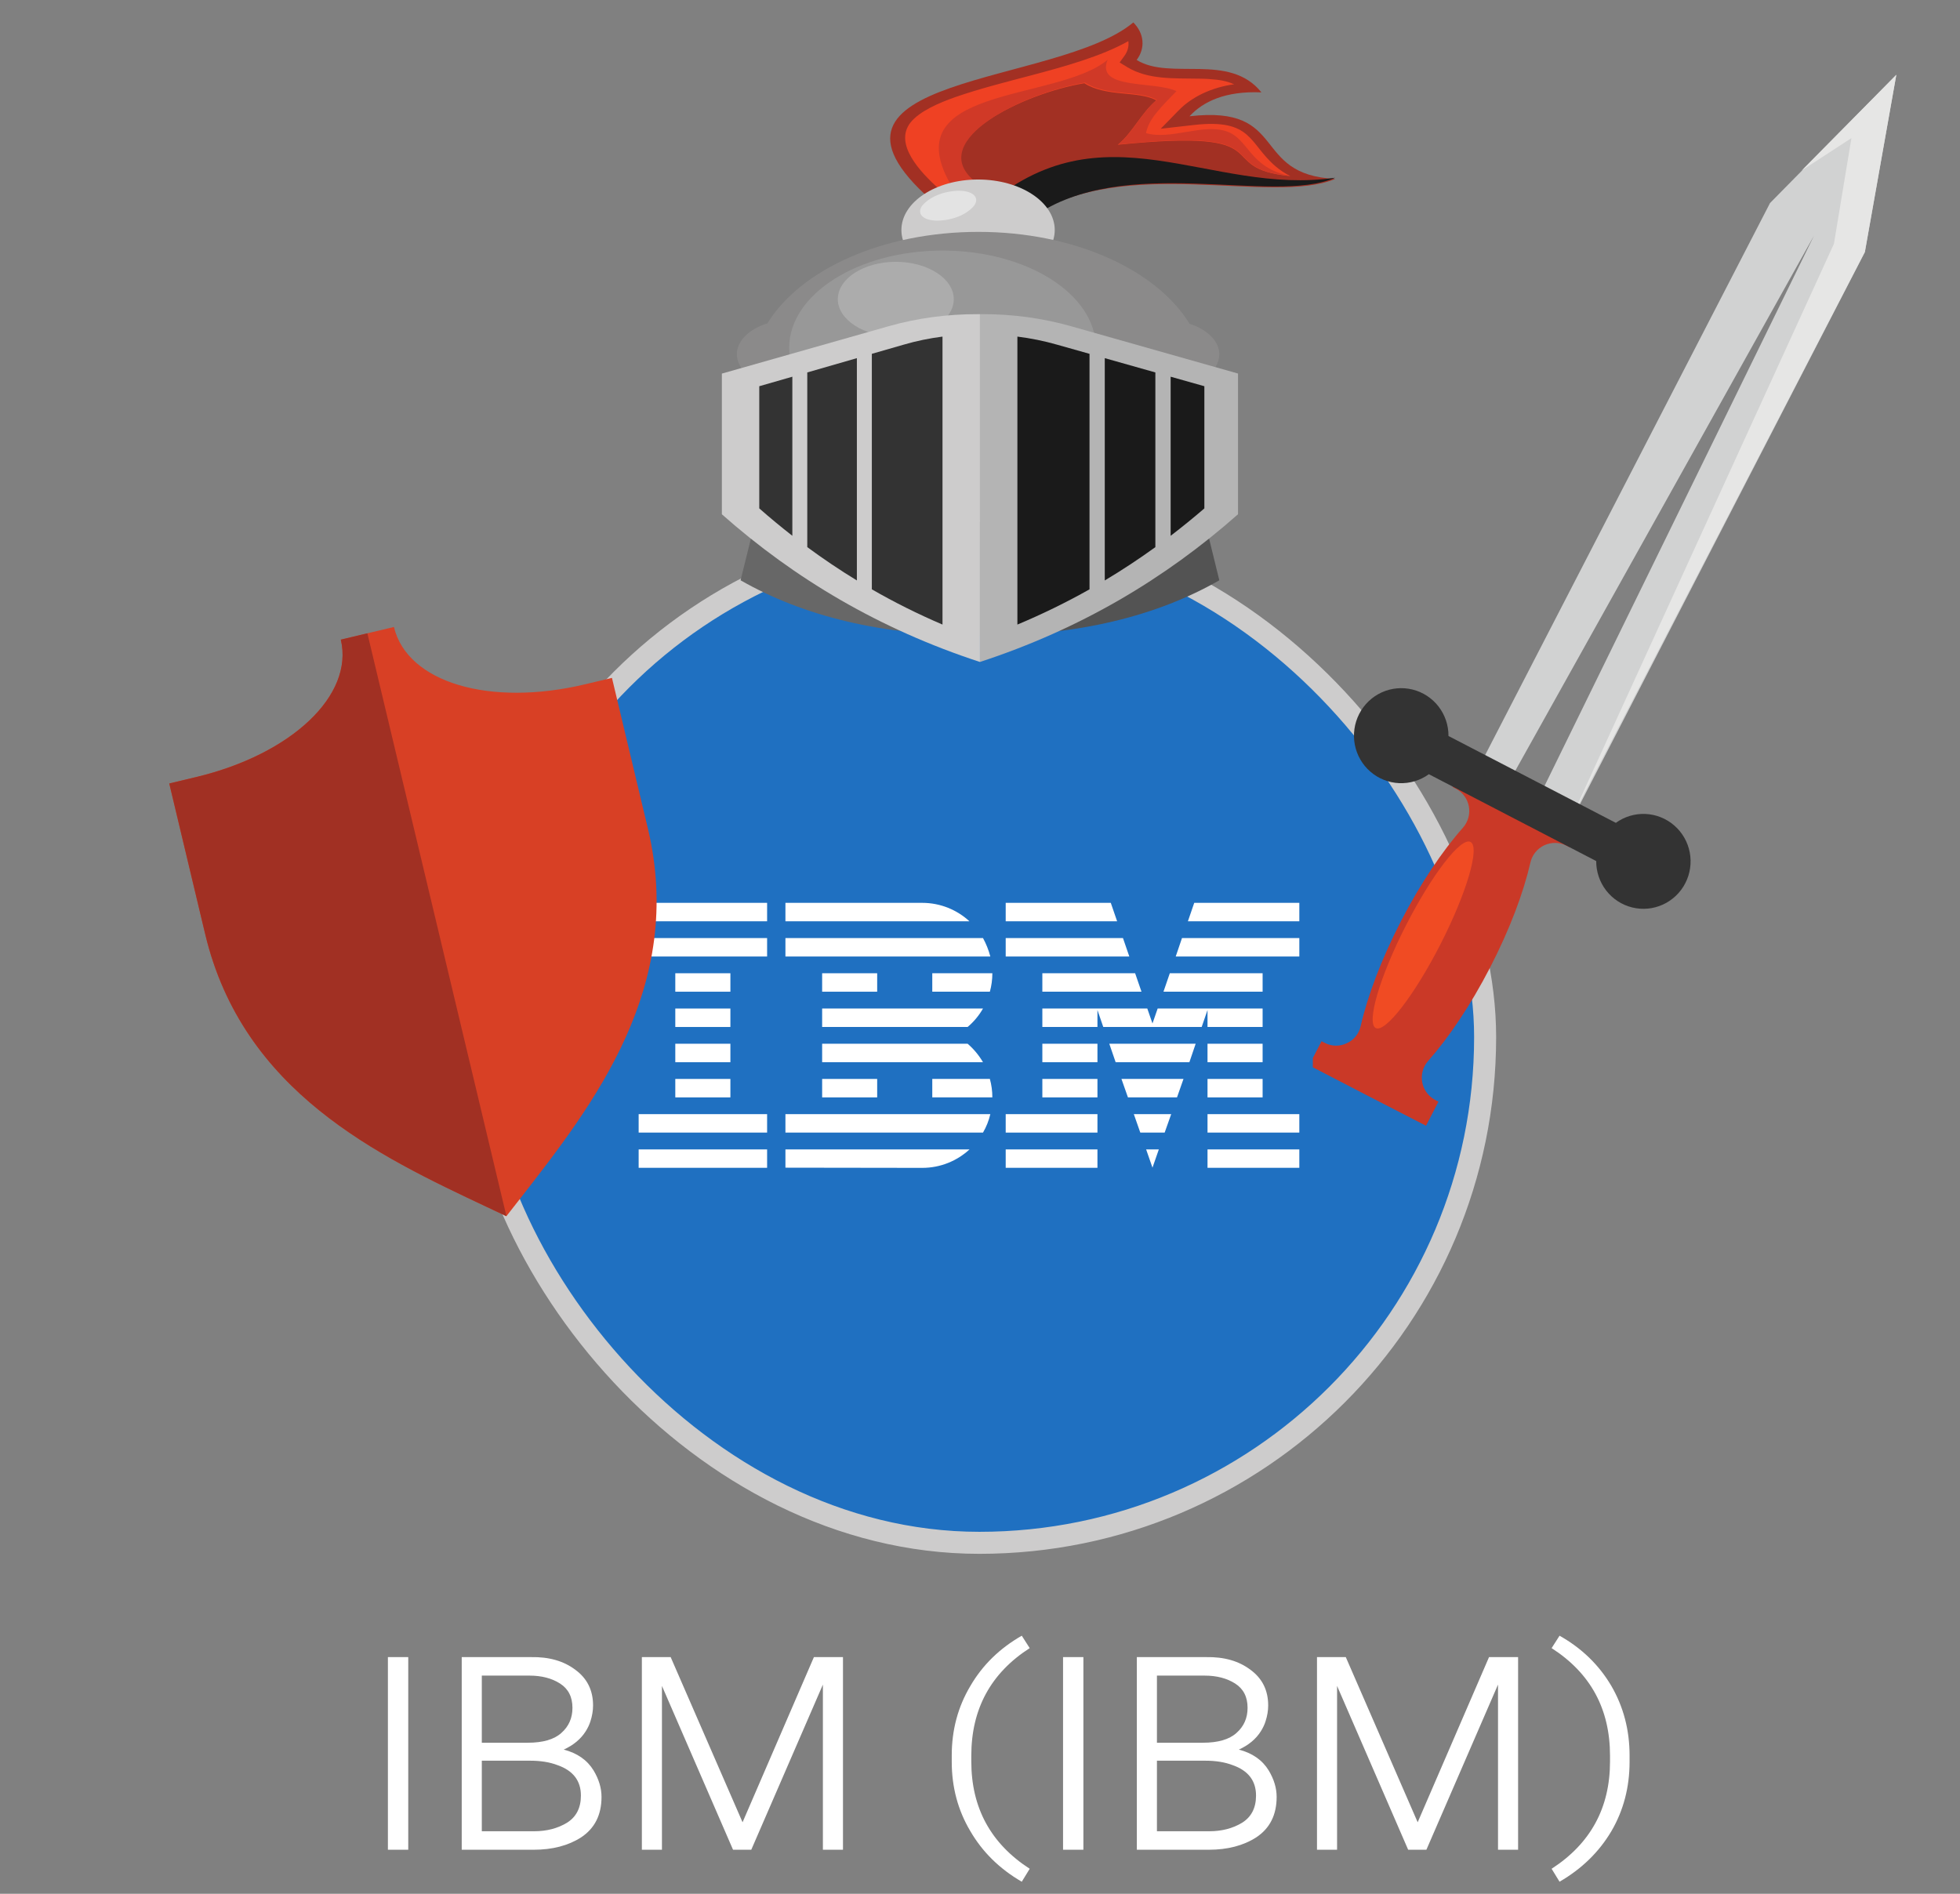 <svg width="89" height="86" viewBox="0 0 89 86" fill="none" xmlns="http://www.w3.org/2000/svg">
<rect x="0" y="0" width="89" height="86" fill="#808080" stroke="none"/>
<rect x="21.503" y="24.128" width="45.934" height="45.934" rx="22.967" fill="#1F70C1"/>
<rect x="21.503" y="24.128" width="45.934" height="45.934" rx="22.967" stroke="#CDCCCC"/>
<g clip-path="url(#clip0_463_6024)">
<path d="M29 52.197L34.833 52.197L34.833 53.032L29 53.032L29 52.197Z" fill="white"/>
<path d="M29 50.595L34.833 50.595L34.833 51.433L29 51.433L29 50.595Z" fill="white"/>
<path d="M30.664 48.996L33.166 48.996L33.166 49.834L30.664 49.834L30.664 48.996Z" fill="white"/>
<path d="M30.664 47.398L33.166 47.398L33.166 48.236L30.664 48.236L30.664 47.398Z" fill="white"/>
<path d="M30.664 45.799L33.166 45.799L33.166 46.637L30.664 46.637L30.664 45.799Z" fill="white"/>
<path d="M30.664 44.197L33.166 44.197L33.166 45.035L30.664 45.035L30.664 44.197Z" fill="white"/>
<path d="M34.833 42.599L29 42.599L29 43.437L34.833 43.437L34.833 42.599Z" fill="white"/>
<path d="M34.833 41L29 41L29 41.838L34.833 41.838L34.833 41Z" fill="white"/>
<path d="M35.665 51.433L44.636 51.433C44.787 51.174 44.9 50.892 44.969 50.595L35.665 50.595L35.665 51.433Z" fill="white"/>
<path d="M43.938 47.398L37.332 47.398L37.332 48.236L44.636 48.236C44.446 47.915 44.211 47.632 43.938 47.398Z" fill="white"/>
<path d="M37.332 45.799L37.332 46.637L43.938 46.637C44.217 46.402 44.452 46.12 44.636 45.799L37.332 45.799Z" fill="white"/>
<path d="M44.636 42.599L35.665 42.599L35.665 43.437L44.969 43.437C44.891 43.139 44.778 42.857 44.636 42.599Z" fill="white"/>
<path d="M41.878 41L35.665 41L35.665 41.838L44.021 41.838C43.462 41.321 42.704 41 41.878 41Z" fill="white"/>
<path d="M39.831 44.197L37.332 44.197L37.332 45.035L39.831 45.035L39.831 44.197Z" fill="white"/>
<path d="M42.333 45.035L44.948 45.035C45.022 44.768 45.061 44.486 45.061 44.197L42.333 44.197L42.333 45.035Z" fill="white"/>
<path d="M37.332 48.996L39.831 48.996L39.831 49.834L37.332 49.834L37.332 48.996Z" fill="white"/>
<path d="M42.333 48.996L42.333 49.834L45.061 49.834C45.061 49.546 45.022 49.264 44.948 48.996L42.333 48.996Z" fill="white"/>
<path d="M35.665 53.026L41.878 53.035C42.71 53.035 43.462 52.714 44.024 52.197L35.665 52.197L35.665 53.026Z" fill="white"/>
<path d="M45.667 52.197L49.833 52.197L49.833 53.032L45.667 53.032L45.667 52.197Z" fill="white"/>
<path d="M45.667 50.595L49.833 50.595L49.833 51.433L45.667 51.433L45.667 50.595Z" fill="white"/>
<path d="M47.331 48.996L49.833 48.996L49.833 49.834L47.331 49.834L47.331 48.996Z" fill="white"/>
<path d="M47.331 47.398L49.833 47.398L49.833 48.236L47.331 48.236L47.331 47.398Z" fill="white"/>
<path d="M50.992 42.599L45.667 42.599L45.667 43.437L51.28 43.437L50.992 42.599Z" fill="white"/>
<path d="M50.439 41L45.667 41L45.667 41.838L50.727 41.838L50.439 41Z" fill="white"/>
<path d="M54.831 52.197L59 52.197L59 53.032L54.831 53.032L54.831 52.197Z" fill="white"/>
<path d="M54.831 50.595L59 50.595L59 51.433L54.831 51.433L54.831 50.595Z" fill="white"/>
<path d="M54.831 48.996L57.333 48.996L57.333 49.834L54.831 49.834L54.831 48.996Z" fill="white"/>
<path d="M54.831 47.398L57.333 47.398L57.333 48.236L54.831 48.236L54.831 47.398Z" fill="white"/>
<path d="M54.831 46.637L57.333 46.637L57.333 45.799L54.831 45.799L52.567 45.799L52.332 46.477L52.097 45.799L49.833 45.799L47.331 45.799L47.331 46.637L49.833 46.637L49.833 45.867L50.097 46.637L54.566 46.637L54.831 45.867L54.831 46.637Z" fill="white"/>
<path d="M57.333 44.197L53.119 44.197L52.831 45.035L57.333 45.035L57.333 44.197Z" fill="white"/>
<path d="M54.228 41L53.94 41.838L59 41.838L59 41L54.228 41Z" fill="white"/>
<path d="M52.332 53.026L52.62 52.197L52.044 52.197L52.332 53.026Z" fill="white"/>
<path d="M51.779 51.433L52.885 51.433L53.182 50.595L51.485 50.595L51.779 51.433Z" fill="white"/>
<path d="M51.218 49.834L53.446 49.834L53.74 48.996L50.923 48.996L51.218 49.834Z" fill="white"/>
<path d="M50.659 48.236L54.008 48.236L54.293 47.398L50.371 47.398L50.659 48.236Z" fill="white"/>
<path d="M47.331 45.035L51.833 45.035L51.544 44.197L47.331 44.197L47.331 45.035Z" fill="white"/>
<path d="M53.387 43.437L59 43.437L59 42.599L53.672 42.599L53.387 43.437Z" fill="white"/>
</g>
<path d="M22.995 55.229L23.606 54.447C26.958 50.145 31.129 44.792 29.418 37.619L27.788 30.784L26.581 31.072C22.227 32.111 18.489 30.993 17.888 28.472L15.476 29.047C16.077 31.568 13.247 34.253 8.892 35.291L7.686 35.579L9.317 42.414C11.028 49.587 17.166 52.48 22.097 54.806L22.995 55.229Z" fill="#D84025"/>
<path d="M8.892 35.291C13.247 34.253 16.077 31.568 15.476 29.047L16.682 28.759L22.996 55.227L22.995 55.229L22.097 54.806C17.166 52.481 11.028 49.587 9.316 42.414L7.686 35.579L8.892 35.291Z" fill="#A13023"/>
<path fill-rule="evenodd" clip-rule="evenodd" d="M54.443 22.588C54.753 23.844 55.06 25.099 55.367 26.352C52.543 27.968 48.977 28.871 44.498 28.872V23.689L54.443 22.588Z" fill="#535353"/>
<path fill-rule="evenodd" clip-rule="evenodd" d="M34.56 22.588C34.246 23.844 33.936 25.099 33.628 26.352C36.458 27.968 40.016 28.871 44.498 28.872V23.689L34.56 22.588Z" fill="#676767"/>
<path fill-rule="evenodd" clip-rule="evenodd" d="M42.274 9.076C35.822 3.369 48.023 3.91 51.461 1.019C51.704 1.26 51.848 1.551 51.875 1.854C51.902 2.157 51.812 2.459 51.614 2.723C53.141 3.672 55.824 2.378 57.279 4.195C55.63 4.124 54.626 4.618 54.014 5.28C58.536 4.756 56.767 7.943 60.632 8.123C57.753 9.342 50.99 7.001 46.809 9.851C44.921 9.798 44.162 9.133 42.274 9.076Z" fill="#A23023"/>
<path fill-rule="evenodd" clip-rule="evenodd" d="M60.63 8.07C57.78 9.33 51.067 6.93 46.916 9.851C46.144 9.818 45.383 9.684 44.667 9.455C50.096 4.661 54.913 8.917 60.632 8.07H60.63Z" fill="#1A1A1A"/>
<path fill-rule="evenodd" clip-rule="evenodd" d="M42.651 8.591C43.396 8.649 44.127 8.783 44.823 8.989L44.872 9.001C44.629 8.73 44.39 8.458 44.155 8.187C42.02 6.37 46.514 4.222 49.239 3.781C50.221 4.415 51.733 4.115 52.508 4.56C51.84 5.1 51.426 6.033 50.756 6.573C58.407 5.799 54.922 7.641 58.594 7.998C58.347 7.873 58.122 7.725 57.926 7.557C56.696 6.512 56.879 5.372 54.198 5.677L52.707 5.846C52.97 5.573 53.236 5.301 53.504 5.03C54.108 4.399 55.017 3.968 56.041 3.827C55.801 3.722 55.537 3.652 55.262 3.621C55 3.591 54.736 3.575 54.471 3.573C53.278 3.552 52.141 3.622 51.192 3.052L50.84 2.837C50.909 2.742 50.981 2.649 51.045 2.556C51.203 2.347 51.27 2.107 51.235 1.868C50.006 2.562 48.305 3.029 46.848 3.416C45.694 3.721 44.483 4.026 43.389 4.406C42.616 4.678 41.749 5.054 41.34 5.57C40.596 6.531 41.745 7.78 42.651 8.591Z" fill="#EF4123"/>
<path fill-rule="evenodd" clip-rule="evenodd" d="M43.726 8.717C44.114 8.793 44.496 8.884 44.871 8.989L44.92 9.001C44.678 8.728 44.44 8.455 44.206 8.182C42.078 6.354 46.556 4.191 49.272 3.747C50.25 4.386 51.757 4.083 52.529 4.532C51.863 5.075 51.451 6.014 50.783 6.558C58.408 5.778 54.935 7.632 58.594 7.991C56.689 7.618 56.724 6.271 55.641 5.947C54.559 5.623 53.13 6.369 52.039 6.045C52.153 5.42 52.67 4.912 53.422 4.137C52.378 3.663 49.746 4.087 50.293 2.717C47.951 4.659 40.406 3.855 43.269 8.55L43.726 8.717Z" fill="#D03927"/>
<path d="M44.413 12.738C46.335 12.738 47.894 11.711 47.894 10.445C47.894 9.179 46.335 8.152 44.413 8.152C42.49 8.152 40.931 9.179 40.931 10.445C40.931 11.711 42.49 12.738 44.413 12.738Z" fill="#CDCCCC"/>
<path fill-rule="evenodd" clip-rule="evenodd" d="M44.428 10.53C48.793 10.53 52.523 12.261 54.014 14.702C54.816 14.959 55.367 15.489 55.367 16.095C55.363 16.297 55.302 16.496 55.188 16.679C55.075 16.861 54.911 17.024 54.707 17.157C54.633 20.727 50.059 23.608 44.428 23.608C38.796 23.608 34.239 20.733 34.153 17.172C33.94 17.039 33.768 16.874 33.648 16.687C33.528 16.5 33.463 16.296 33.458 16.089C33.458 15.477 34.028 14.936 34.847 14.683C36.346 12.248 40.069 10.53 44.428 10.53Z" fill="#8B8A8A"/>
<path fill-rule="evenodd" clip-rule="evenodd" d="M42.799 20.211C46.637 20.211 49.762 18.231 49.762 15.795C49.762 13.359 46.631 11.379 42.799 11.379C38.967 11.379 35.836 13.359 35.836 15.795C35.836 18.231 38.959 20.211 42.799 20.211Z" fill="#989898"/>
<path fill-rule="evenodd" clip-rule="evenodd" d="M40.676 15.285C42.127 15.285 43.309 14.522 43.309 13.587C43.309 12.652 42.127 11.889 40.676 11.889C39.225 11.889 38.044 12.651 38.044 13.587C38.044 14.524 39.238 15.285 40.676 15.285Z" fill="#ACACAC"/>
<path fill-rule="evenodd" clip-rule="evenodd" d="M44.498 14.267H44.398C43.009 14.261 41.631 14.449 40.331 14.82L32.779 16.965V23.355C36.083 26.279 39.936 28.57 44.498 30.061V14.267Z" fill="#CDCCCC"/>
<path fill-rule="evenodd" clip-rule="evenodd" d="M42.799 15.285C42.197 15.362 41.607 15.484 41.036 15.651L39.589 16.068V26.762C40.61 27.351 41.682 27.886 42.797 28.363V15.285H42.799ZM38.909 16.264L36.657 16.913V24.846C37.369 25.37 38.119 25.877 38.909 26.359V16.264ZM35.979 17.107L34.477 17.539V23.087C34.958 23.51 35.459 23.924 35.979 24.331V17.107Z" fill="#333333"/>
<path fill-rule="evenodd" clip-rule="evenodd" d="M44.498 14.266H44.597C45.982 14.262 47.357 14.45 48.654 14.82L56.216 16.963V23.353C52.91 26.279 49.056 28.57 44.498 30.061V14.266Z" fill="#B4B4B4"/>
<path fill-rule="evenodd" clip-rule="evenodd" d="M46.196 15.285C46.81 15.362 47.413 15.484 47.995 15.651L49.473 16.068V26.762C48.429 27.351 47.335 27.886 46.198 28.363V15.285H46.196ZM50.166 16.264L52.463 16.913V24.846C51.738 25.37 50.973 25.877 50.166 26.359V16.264ZM53.157 17.107L54.688 17.539V23.087C54.198 23.51 53.688 23.924 53.157 24.331V17.107Z" fill="#1A1A1A"/>
<path fill-rule="evenodd" clip-rule="evenodd" d="M43.534 8.662C44.186 8.662 44.498 8.967 44.233 9.341C44.065 9.541 43.824 9.709 43.533 9.828C43.242 9.946 42.911 10.013 42.572 10.02C41.922 10.02 41.609 9.717 41.874 9.341C42.043 9.141 42.283 8.974 42.574 8.855C42.864 8.736 43.195 8.67 43.534 8.662Z" fill="#E3E3E3"/>
<g clip-path="url(#clip1_463_6024)">
<path fill-rule="evenodd" clip-rule="evenodd" d="M60.009 47.283L60.145 47.354C60.299 47.437 60.471 47.482 60.646 47.486C60.821 47.489 60.994 47.452 61.152 47.376C61.312 47.304 61.452 47.197 61.563 47.061C61.673 46.925 61.749 46.765 61.786 46.594C62.099 45.228 62.724 43.559 63.614 41.834C64.503 40.11 65.502 38.635 66.428 37.589C66.544 37.458 66.628 37.303 66.675 37.135C66.722 36.967 66.73 36.791 66.698 36.619C66.666 36.448 66.596 36.286 66.492 36.146C66.388 36.006 66.253 35.891 66.098 35.811L65.96 35.741L66.526 34.647L69.184 36.016L71.841 37.384L71.275 38.478L71.139 38.408C70.984 38.326 70.811 38.282 70.636 38.278C70.46 38.274 70.286 38.31 70.126 38.384C69.967 38.458 69.827 38.568 69.717 38.705C69.607 38.842 69.53 39.002 69.492 39.174C69.179 40.538 68.554 42.209 67.664 43.932C66.775 45.655 65.776 47.132 64.85 48.178C64.734 48.308 64.65 48.463 64.603 48.631C64.556 48.8 64.548 48.976 64.58 49.148C64.612 49.319 64.683 49.481 64.787 49.622C64.891 49.762 65.025 49.876 65.18 49.956L65.318 50.027L64.752 51.121L62.094 49.753L59.443 48.379L60.009 47.283Z" fill="#CA3927"/>
<path fill-rule="evenodd" clip-rule="evenodd" d="M66.774 38.234C67.212 38.463 66.603 40.541 65.412 42.874C64.221 45.206 62.9 46.913 62.469 46.685C62.039 46.456 62.64 44.377 63.831 42.045C65.022 39.713 66.335 38.005 66.774 38.234Z" fill="#F04B23"/>
<path fill-rule="evenodd" clip-rule="evenodd" d="M86.108 3.397L84.683 11.445L71.396 37.194L67.086 34.97L80.373 9.221L86.108 3.397Z" fill="#D1D2D2"/>
<path fill-rule="evenodd" clip-rule="evenodd" d="M81.808 7.744L84.07 6.271L83.275 11.073L71.332 37.194L84.677 11.445L86.108 3.397L81.808 7.744Z" fill="#E6E6E5"/>
<path fill-rule="evenodd" clip-rule="evenodd" d="M82.371 10.7L76.093 23.522L69.814 36.345L69.128 35.996L68.445 35.648L75.408 23.174L82.371 10.7Z" fill="#818181"/>
<path fill-rule="evenodd" clip-rule="evenodd" d="M65.773 33.423L73.372 37.367C73.763 37.084 74.237 36.942 74.718 36.963C75.199 36.984 75.659 37.168 76.023 37.484C76.388 37.8 76.636 38.231 76.728 38.706C76.819 39.182 76.749 39.674 76.528 40.104C76.307 40.535 75.948 40.877 75.51 41.078C75.072 41.278 74.579 41.324 74.112 41.208C73.644 41.092 73.229 40.821 72.933 40.439C72.638 40.057 72.478 39.586 72.481 39.102L64.882 35.158C64.49 35.442 64.016 35.585 63.534 35.564C63.052 35.543 62.591 35.359 62.226 35.042C61.861 34.726 61.612 34.295 61.52 33.819C61.429 33.342 61.499 32.849 61.72 32.418C61.942 31.987 62.301 31.644 62.74 31.443C63.179 31.243 63.673 31.197 64.141 31.313C64.609 31.429 65.025 31.701 65.321 32.083C65.617 32.466 65.776 32.938 65.773 33.423Z" fill="#333333"/>
</g>
<path d="M17.614 84V75.252H18.538V84H17.614ZM24.23 84H20.966V75.252H24.11C24.926 75.236 25.598 75.428 26.126 75.828C26.662 76.22 26.93 76.76 26.93 77.448C26.93 77.68 26.89 77.92 26.81 78.168C26.762 78.32 26.69 78.472 26.594 78.624C26.37 78.976 26.038 79.252 25.598 79.452C26.214 79.612 26.666 79.928 26.954 80.4C27.194 80.8 27.314 81.2 27.314 81.6C27.314 82.416 27.006 83.028 26.39 83.436C25.806 83.812 25.086 84 24.23 84ZM24.038 76.092H21.878V79.14H23.966C24.654 79.14 25.162 78.992 25.49 78.696C25.826 78.4 25.994 78.02 25.994 77.556C25.994 77.06 25.806 76.692 25.43 76.452C25.054 76.212 24.59 76.092 24.038 76.092ZM24.074 79.956H21.878V83.16H24.254C24.822 83.16 25.318 83.032 25.742 82.776C26.166 82.512 26.378 82.1 26.378 81.54C26.378 80.868 26.026 80.408 25.322 80.16C24.97 80.024 24.554 79.956 24.074 79.956ZM36.958 75.252H38.278V84H37.366V76.5L34.114 84H33.286L30.058 76.56V84H29.146V75.252H30.454L33.718 82.752L36.958 75.252ZM43.217 80.004V79.716C43.217 78.564 43.497 77.516 44.057 76.572C44.609 75.62 45.389 74.856 46.397 74.28L46.757 74.844C44.989 75.98 44.105 77.608 44.105 79.728V79.992C44.105 82.096 44.989 83.72 46.757 84.864L46.397 85.452C45.389 84.868 44.609 84.1 44.057 83.148C43.497 82.204 43.217 81.156 43.217 80.004ZM48.271 84V75.252H49.195V84H48.271ZM54.886 84H51.622V75.252H54.766C55.582 75.236 56.254 75.428 56.782 75.828C57.318 76.22 57.586 76.76 57.586 77.448C57.586 77.68 57.546 77.92 57.466 78.168C57.418 78.32 57.346 78.472 57.25 78.624C57.026 78.976 56.694 79.252 56.254 79.452C56.87 79.612 57.322 79.928 57.61 80.4C57.85 80.8 57.97 81.2 57.97 81.6C57.97 82.416 57.662 83.028 57.046 83.436C56.462 83.812 55.742 84 54.886 84ZM54.694 76.092H52.534V79.14H54.622C55.31 79.14 55.818 78.992 56.146 78.696C56.482 78.4 56.65 78.02 56.65 77.556C56.65 77.06 56.462 76.692 56.086 76.452C55.71 76.212 55.246 76.092 54.694 76.092ZM54.73 79.956H52.534V83.16H54.91C55.478 83.16 55.974 83.032 56.398 82.776C56.822 82.512 57.034 82.1 57.034 81.54C57.034 80.868 56.682 80.408 55.978 80.16C55.626 80.024 55.21 79.956 54.73 79.956ZM67.614 75.252H68.934V84H68.022V76.5L64.77 84H63.942L60.714 76.56V84H59.802V75.252H61.11L64.374 82.752L67.614 75.252ZM73.996 79.716V80.004C73.996 81.164 73.72 82.216 73.168 83.16C72.608 84.104 71.824 84.868 70.816 85.452L70.456 84.864C72.224 83.72 73.108 82.096 73.108 79.992V79.728C73.108 77.608 72.224 75.98 70.456 74.844L70.816 74.28C71.824 74.848 72.608 75.608 73.168 76.56C73.72 77.512 73.996 78.564 73.996 79.716Z" fill="white"/>
<defs>
<clipPath id="clip0_463_6024">
<rect width="30" height="12.034" fill="white" transform="translate(29 41)"/>
</clipPath>
<clipPath id="clip1_463_6024">
<rect width="28.884" height="51.868" fill="white" transform="translate(59.613)"/>
</clipPath>
</defs>
</svg>
